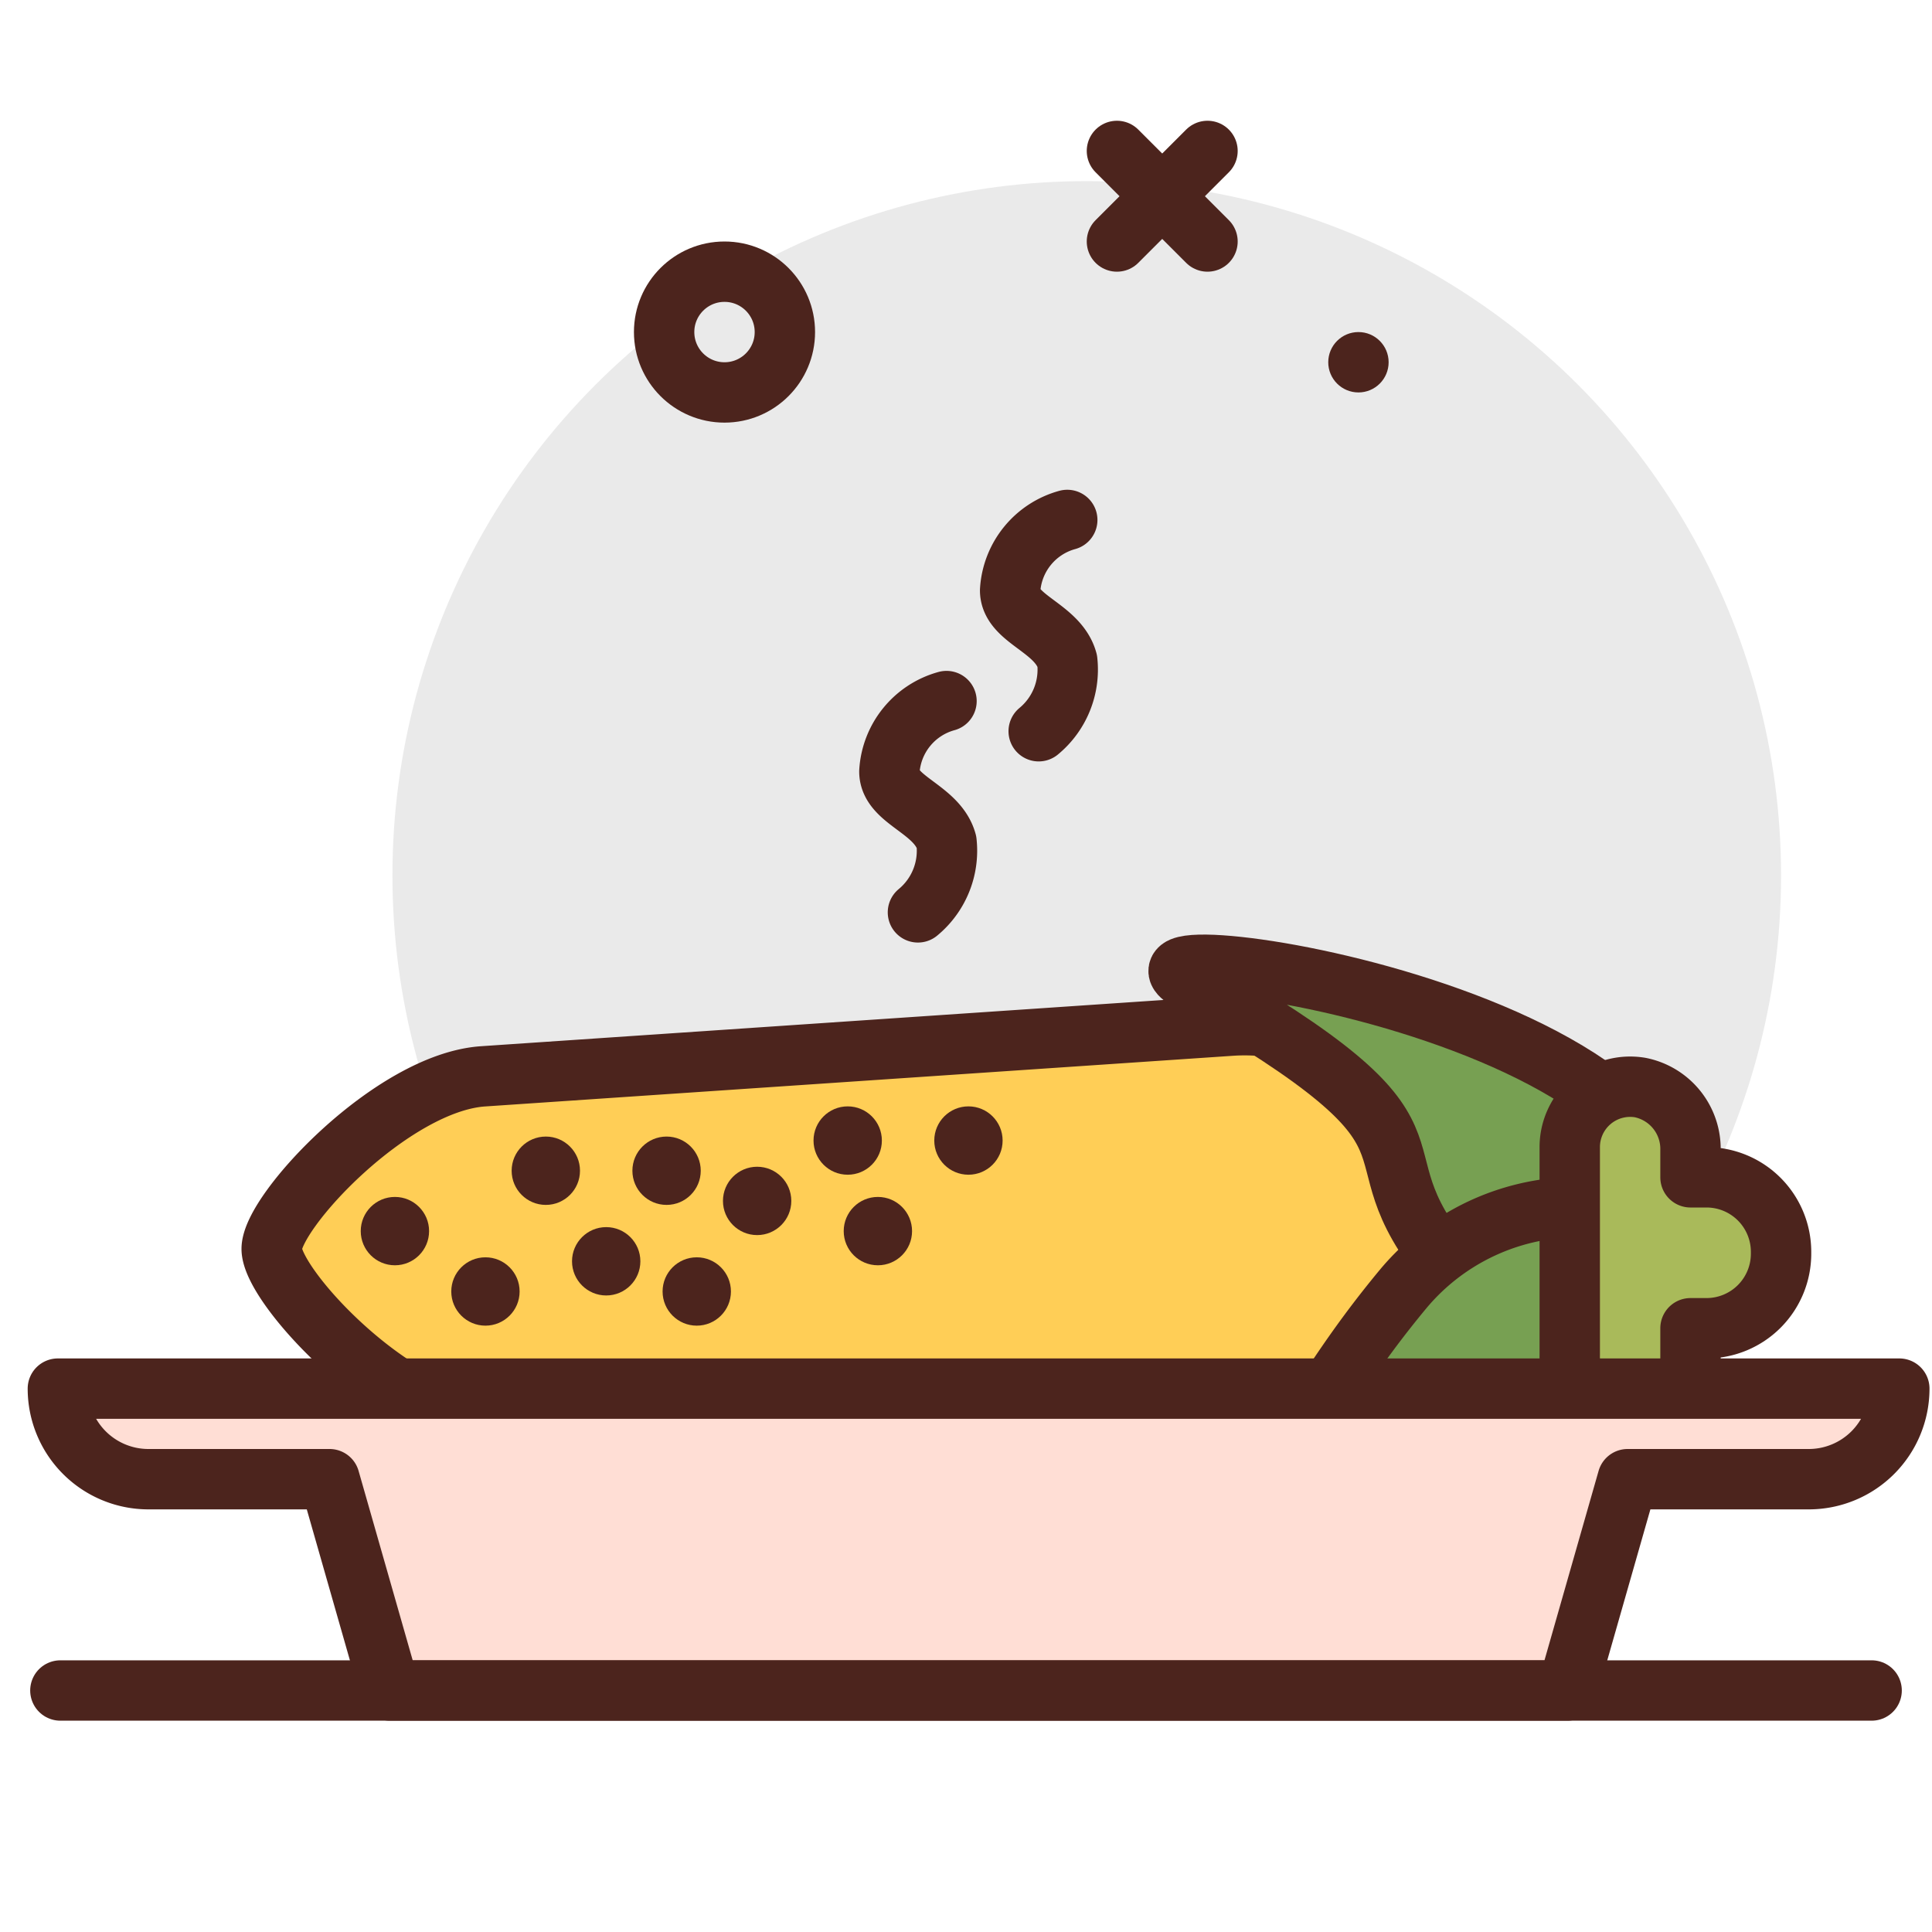 <?xml version="1.0" ?><svg viewBox="0 0 64 64" xmlns="http://www.w3.org/2000/svg"><defs><style>.cls-1{fill:#eaeaea;}.cls-2{fill:#4c241d;}.cls-3{fill:none;}.cls-3,.cls-4,.cls-5,.cls-6,.cls-7{stroke:#4c241d;stroke-linecap:round;stroke-linejoin:round;stroke-width:2px;}.cls-4{fill:#ffce56;}.cls-5{fill:#77a052;}.cls-6{fill:#a9ba5a;}.cls-7{fill:#ffded5;}</style></defs><g id="corn"><circle class="cls-1" cx="36" cy="29" r="23"/><circle class="cls-2" cx="45" cy="12" r="1"/><line class="cls-3" x1="37" x2="40" y1="5" y2="8"/><line class="cls-3" x1="40" x2="37" y1="5" y2="8"/><circle class="cls-3" cx="24" cy="11" r="2"/><path class="cls-3" d="M31.354,23.224a2.579,2.579,0,0,0-1.892,2.333c0,.962,1.591,1.227,1.892,2.333a2.645,2.645,0,0,1-.946,2.333"/><path class="cls-3" d="M35.354,17.224a2.579,2.579,0,0,0-1.892,2.333c0,.962,1.591,1.227,1.892,2.333a2.645,2.645,0,0,1-.946,2.333"/><path class="cls-4" d="M48,40.733v1.275a6.772,6.772,0,0,1-7.204,6.758L16.018,47.088C13.002,46.895,9,42.611,9,41.371v0c0-1.24,4.002-5.525,7.018-5.717l24.779-1.679A6.772,6.772,0,0,1,48,40.733Z"/><path class="cls-5" d="M55.08,42.479S51.571,46.285,48,42s1-4-8.63-9.519C36.033,30.569,59.364,33.91,55.08,42.479Z"/><path class="cls-5" d="M55.08,40.521a7.556,7.556,0,0,0-8.569,2.142c-3.57,4.285-3.57,6.427-7.141,7.855S59.364,49.09,55.08,40.521Z"/><path class="cls-6" d="M52,38v6.893a2.074,2.074,0,0,0,1.664,2.08A2.001,2.001,0,0,0,56,45V44h.53A2.47,2.47,0,0,0,59,41.53v-.06A2.47,2.47,0,0,0,56.53,39H56v-.893a2.074,2.074,0,0,0-1.664-2.08A2.001,2.001,0,0,0,52,38Z"/><path class="cls-7" d="M51.917,56l2-7h6a3,3,0,0,0,3-3h-61a3,3,0,0,0,3,3h6l2,7Z"/><line class="cls-3" x1="2" x2="62" y1="56" y2="56"/><circle class="cls-2" cx="16.081" cy="42.782" r="1.132"/><circle class="cls-2" cx="18.081" cy="38.782" r="1.132"/><circle class="cls-2" cx="23.081" cy="42.782" r="1.132"/><circle class="cls-2" cx="20.081" cy="41.782" r="1.132"/><circle class="cls-2" cx="22.081" cy="38.782" r="1.132"/><circle class="cls-2" cx="25.081" cy="39.782" r="1.132"/><circle class="cls-2" cx="28.081" cy="37.782" r="1.132"/><circle class="cls-2" cx="32.081" cy="37.782" r="1.132"/><circle class="cls-2" cx="29.081" cy="40.782" r="1.132"/><circle class="cls-2" cx="13.082" cy="40.782" r="1.132"/></g></svg>
